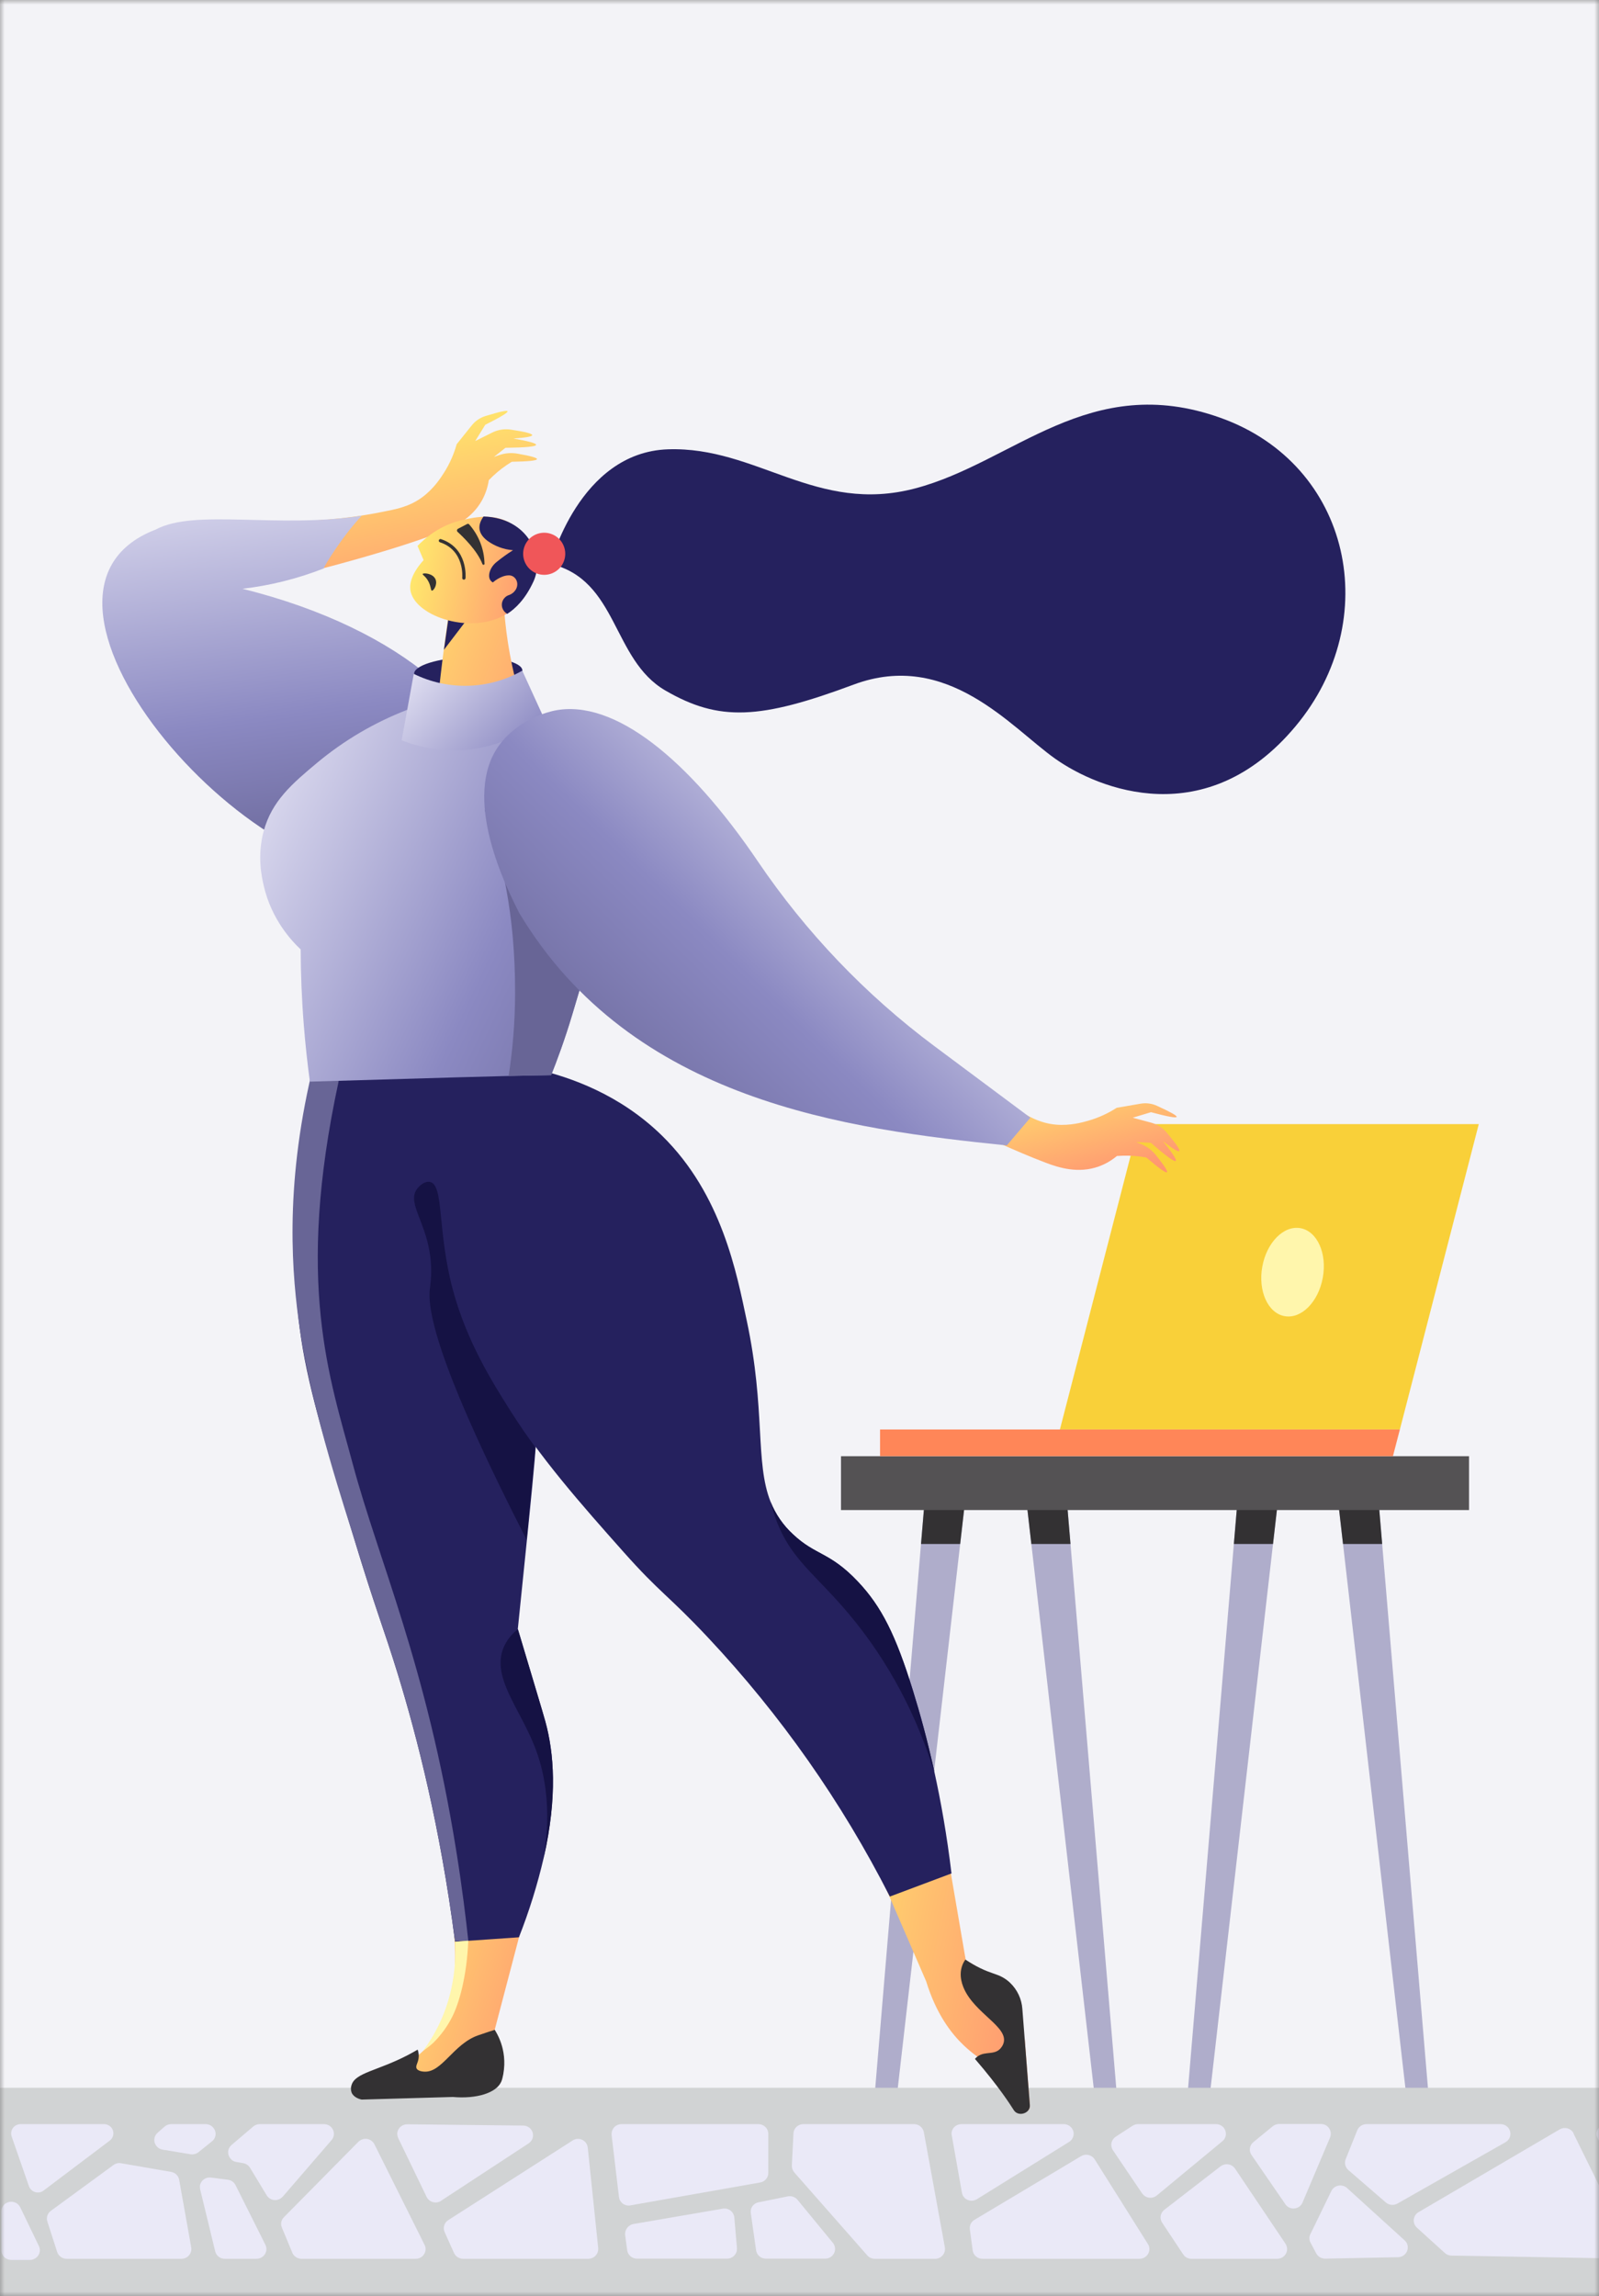 <svg width="170" height="244" viewBox="0 0 170 244" fill="none" xmlns="http://www.w3.org/2000/svg">
<rect x="0" y="0" width="170" height="244" fill="#808080" stroke="none"/>
<mask id="mask0_411_13658" style="mask-type:alpha" maskUnits="userSpaceOnUse" x="0" y="0" width="170" height="244">
<rect width="170" height="244" fill="#F3F3F7"/>
</mask>
<g mask="url(#mask0_411_13658)">
<rect width="170" height="244" fill="#F3F3F7"/>
<path d="M142.064 157.781L142.785 164.071L150.447 230.854H152.569L146.948 164.071L146.266 155.988V155.983L146.255 155.988L142.064 157.781Z" fill="#AFADCB"/>
<path d="M108.928 157.781L109.649 164.071L117.311 230.854H119.433L113.811 164.071L113.13 155.988V155.983L113.119 155.988L108.928 157.781Z" fill="#AFADCB"/>
<path d="M92.297 230.854H94.419L102.082 164.071L102.803 157.781L98.612 155.988L98.6 155.983V155.988L97.919 164.071L92.297 230.854Z" fill="#AFADCB"/>
<path d="M125.558 230.854H127.68L135.342 164.071L136.063 157.781L131.872 155.988L131.861 155.983V155.988L131.18 164.071L125.558 230.854Z" fill="#AFADCB"/>
<path d="M146.255 155.988L142.064 157.782L142.785 164.072H146.948L146.266 155.988H146.255Z" fill="#333133"/>
<path d="M131.861 155.988L131.18 164.072H135.342L136.063 157.782L131.872 155.988H131.861Z" fill="#333133"/>
<path d="M113.119 155.988L108.928 157.782L109.649 164.072H113.811L113.13 155.988H113.119Z" fill="#333133"/>
<path d="M97.919 164.072H102.082L102.803 157.782L98.612 155.988H98.6L97.919 164.072Z" fill="#333133"/>
<path d="M89.412 160.465H156.181V154.744H89.412V160.465Z" fill="#545254"/>
<path d="M177.967 221.858H-2.967V244H177.967V221.858Z" fill="#D1D3D4"/>
<path d="M3.181 240.152H1.194C0.917 240.152 0.65 240.043 0.453 239.85C0.257 239.657 0.146 239.395 0.146 239.121V234.998C0.146 234.724 0.257 234.462 0.453 234.269C0.65 234.075 0.917 233.967 1.194 233.967C1.393 233.967 1.588 234.021 1.757 234.125C1.925 234.228 2.061 234.376 2.149 234.551L4.135 238.675C4.195 238.797 4.229 238.93 4.236 239.065C4.244 239.2 4.223 239.335 4.177 239.463C4.13 239.59 4.058 239.707 3.965 239.807C3.872 239.907 3.76 239.988 3.635 240.044C3.495 240.116 3.339 240.153 3.181 240.152V240.152Z" fill="#EAE9F7"/>
<path d="M1.231 227.013L3.077 232.322C3.164 232.567 3.346 232.769 3.583 232.884C3.82 232.999 4.093 233.018 4.344 232.937C4.448 232.905 4.543 232.852 4.626 232.783L11.665 227.475C11.831 227.35 11.953 227.178 12.014 226.982C12.074 226.786 12.07 226.576 12.003 226.381C11.935 226.187 11.808 226.019 11.638 225.901C11.467 225.782 11.264 225.719 11.055 225.721H2.185C2.054 225.72 1.924 225.746 1.802 225.795C1.68 225.844 1.57 225.917 1.477 226.008C1.384 226.1 1.31 226.208 1.26 226.328C1.21 226.448 1.184 226.576 1.184 226.705C1.183 226.81 1.199 226.914 1.231 227.013Z" fill="#EAE9F7"/>
<path d="M5.031 236.06L6.079 239.307C6.146 239.516 6.28 239.698 6.46 239.828C6.64 239.958 6.857 240.029 7.08 240.03H19.297C19.575 240.03 19.842 239.921 20.038 239.728C20.235 239.535 20.345 239.272 20.345 238.999C20.348 238.937 20.343 238.875 20.33 238.814L19.047 231.629C19.009 231.422 18.907 231.232 18.757 231.084C18.606 230.935 18.412 230.836 18.202 230.798L12.868 229.875C12.729 229.85 12.587 229.854 12.449 229.885C12.312 229.917 12.183 229.976 12.07 230.06L5.422 234.922C5.244 235.047 5.11 235.225 5.04 235.429C4.97 235.633 4.966 235.854 5.031 236.06V236.06Z" fill="#EAE9F7"/>
<path d="M17.279 228.429L20.251 228.921C20.4 228.944 20.551 228.937 20.697 228.9C20.842 228.863 20.978 228.797 21.096 228.706L22.535 227.552C22.643 227.467 22.732 227.362 22.797 227.243C22.863 227.124 22.904 226.993 22.917 226.858C22.93 226.723 22.915 226.587 22.874 226.458C22.833 226.328 22.765 226.209 22.676 226.105C22.578 225.986 22.455 225.889 22.314 225.822C22.173 225.756 22.019 225.721 21.863 225.721H18.202C17.943 225.721 17.693 225.814 17.498 225.982L16.747 226.644C16.646 226.734 16.563 226.842 16.504 226.964C16.445 227.085 16.411 227.217 16.403 227.351C16.396 227.485 16.416 227.62 16.462 227.747C16.507 227.873 16.578 227.99 16.669 228.09C16.825 228.271 17.041 228.391 17.279 228.429V228.429Z" fill="#EAE9F7"/>
<path d="M21.284 232.675L22.88 239.245C22.934 239.47 23.064 239.669 23.249 239.812C23.433 239.954 23.662 240.031 23.896 240.03H27.275C27.553 240.03 27.82 239.921 28.016 239.728C28.213 239.535 28.323 239.272 28.323 238.999C28.325 238.839 28.287 238.68 28.214 238.537L25.038 232.198C24.961 232.045 24.846 231.912 24.704 231.813C24.562 231.714 24.398 231.65 24.225 231.629L22.426 231.398C22.289 231.38 22.15 231.389 22.017 231.424C21.884 231.459 21.759 231.52 21.65 231.603C21.541 231.686 21.449 231.79 21.381 231.908C21.313 232.026 21.269 232.156 21.253 232.29C21.247 232.419 21.257 232.549 21.284 232.675V232.675Z" fill="#EAE9F7"/>
<path d="M25.101 229.737L25.883 229.875C26.029 229.903 26.167 229.962 26.289 230.047C26.41 230.132 26.512 230.241 26.587 230.367L28.355 233.291C28.425 233.407 28.518 233.509 28.629 233.59C28.74 233.671 28.866 233.729 28.999 233.762C29.133 233.795 29.272 233.802 29.409 233.782C29.545 233.761 29.676 233.715 29.794 233.645C29.889 233.581 29.978 233.509 30.06 233.429L35.253 227.413C35.381 227.263 35.463 227.081 35.489 226.887C35.515 226.693 35.484 226.495 35.4 226.318C35.317 226.14 35.184 225.99 35.016 225.884C34.849 225.779 34.654 225.722 34.456 225.721H27.619C27.368 225.722 27.125 225.809 26.931 225.967L24.616 227.936C24.512 228.024 24.427 228.131 24.365 228.252C24.303 228.372 24.266 228.503 24.256 228.637C24.246 228.772 24.263 228.907 24.306 229.034C24.349 229.162 24.417 229.281 24.506 229.383C24.65 229.573 24.863 229.7 25.101 229.737V229.737Z" fill="#EAE9F7"/>
<path d="M29.966 236.706L31.077 239.384C31.155 239.573 31.29 239.736 31.462 239.851C31.635 239.966 31.838 240.028 32.047 240.03H44.201C44.479 240.03 44.746 239.921 44.942 239.728C45.139 239.534 45.249 239.272 45.249 238.999C45.252 238.843 45.215 238.69 45.14 238.553L39.806 227.859C39.685 227.615 39.47 227.427 39.209 227.338C38.949 227.249 38.662 227.264 38.413 227.382C38.305 227.434 38.205 227.502 38.116 227.582L30.185 235.614C30.042 235.754 29.945 235.933 29.906 236.127C29.867 236.322 29.888 236.523 29.966 236.706V236.706Z" fill="#EAE9F7"/>
<path d="M42.34 227.213L45.359 233.46C45.478 233.706 45.691 233.895 45.952 233.987C46.213 234.08 46.5 234.067 46.751 233.952C46.798 233.936 46.841 233.909 46.876 233.875L56.2 227.767C56.387 227.645 56.531 227.468 56.608 227.261C56.686 227.054 56.693 226.827 56.63 226.615C56.567 226.403 56.437 226.217 56.258 226.084C56.079 225.95 55.861 225.877 55.637 225.874L43.294 225.736C43.017 225.734 42.75 225.84 42.551 226.03C42.352 226.219 42.237 226.479 42.23 226.751C42.241 226.91 42.278 227.066 42.34 227.213V227.213Z" fill="#EAE9F7"/>
<path d="M47.267 237.183L48.269 239.414C48.352 239.595 48.486 239.749 48.655 239.858C48.824 239.967 49.021 240.027 49.223 240.03H62.551C62.829 240.03 63.096 239.921 63.292 239.728C63.489 239.534 63.599 239.272 63.599 238.999V238.891L62.488 228.213C62.461 227.942 62.325 227.692 62.111 227.519C61.897 227.346 61.622 227.264 61.346 227.29C61.178 227.306 61.017 227.364 60.877 227.459L47.658 235.921C47.452 236.052 47.299 236.25 47.227 236.481C47.155 236.713 47.17 236.961 47.267 237.183Z" fill="#EAE9F7"/>
<path d="M65.023 226.875L65.805 233.46C65.82 233.595 65.861 233.725 65.928 233.844C65.994 233.962 66.084 234.067 66.191 234.151C66.299 234.236 66.422 234.298 66.555 234.336C66.687 234.373 66.826 234.384 66.962 234.368C66.984 234.37 67.007 234.365 67.025 234.353L80.822 231.921C81.064 231.879 81.284 231.754 81.441 231.568C81.599 231.383 81.684 231.148 81.683 230.906V226.752C81.683 226.478 81.572 226.216 81.376 226.023C81.179 225.829 80.913 225.721 80.635 225.721H66.071C65.793 225.721 65.526 225.829 65.33 226.023C65.133 226.216 65.023 226.478 65.023 226.752V226.875Z" fill="#EAE9F7"/>
<path d="M66.462 237.506L66.681 239.122C66.714 239.368 66.837 239.594 67.027 239.759C67.217 239.923 67.46 240.013 67.713 240.014H77.303C77.44 240.014 77.576 239.988 77.704 239.936C77.831 239.884 77.946 239.808 78.044 239.712C78.141 239.617 78.218 239.503 78.271 239.378C78.324 239.253 78.351 239.119 78.351 238.983V238.891L78.069 235.629C78.044 235.356 77.91 235.103 77.695 234.927C77.481 234.751 77.205 234.666 76.927 234.691C76.895 234.688 76.863 234.693 76.833 234.706L67.322 236.337C67.058 236.395 66.825 236.546 66.667 236.761C66.508 236.977 66.435 237.242 66.462 237.506V237.506Z" fill="#EAE9F7"/>
<path d="M80.635 234.029L83.748 233.398C83.936 233.36 84.132 233.373 84.313 233.435C84.495 233.498 84.656 233.607 84.78 233.752L88.55 238.337C88.637 238.442 88.701 238.563 88.74 238.692C88.779 238.822 88.792 238.958 88.777 239.092C88.763 239.226 88.721 239.357 88.656 239.475C88.59 239.594 88.501 239.699 88.394 239.783C88.209 239.933 87.976 240.015 87.737 240.014H81.417C81.164 240.013 80.92 239.922 80.73 239.758C80.541 239.594 80.418 239.368 80.384 239.122L79.821 235.167C79.782 234.911 79.845 234.65 79.996 234.438C80.148 234.226 80.376 234.079 80.635 234.029V234.029Z" fill="#EAE9F7"/>
<path d="M84.186 230.121L84.358 226.705C84.37 226.44 84.486 226.19 84.681 226.006C84.876 225.823 85.136 225.721 85.406 225.721H97.185C97.43 225.722 97.668 225.807 97.856 225.961C98.045 226.116 98.172 226.33 98.218 226.567L100.455 238.815C100.502 239.084 100.44 239.36 100.282 239.585C100.124 239.81 99.883 239.964 99.61 240.015C99.548 240.027 99.485 240.033 99.422 240.03H93.008C92.858 240.03 92.708 239.999 92.571 239.938C92.433 239.877 92.31 239.788 92.211 239.676L84.452 230.86C84.275 230.653 84.18 230.391 84.186 230.121V230.121Z" fill="#EAE9F7"/>
<path d="M101.19 226.921L102.269 233.014C102.292 233.147 102.341 233.274 102.414 233.387C102.488 233.501 102.583 233.6 102.695 233.677C102.807 233.754 102.934 233.809 103.067 233.838C103.201 233.867 103.339 233.869 103.474 233.845C103.605 233.817 103.732 233.771 103.849 233.706L113.658 227.613C113.774 227.542 113.874 227.448 113.954 227.338C114.033 227.228 114.09 227.104 114.12 226.972C114.151 226.841 114.155 226.705 114.132 226.572C114.109 226.439 114.059 226.312 113.986 226.198C113.89 226.051 113.757 225.931 113.602 225.848C113.446 225.765 113.272 225.721 113.094 225.721H102.207C101.929 225.721 101.662 225.829 101.466 226.023C101.269 226.216 101.159 226.478 101.159 226.752C101.174 226.813 101.174 226.875 101.19 226.921Z" fill="#EAE9F7"/>
<path d="M103.114 236.907L103.411 239.138C103.445 239.384 103.567 239.61 103.757 239.774C103.947 239.938 104.191 240.029 104.444 240.03H121.151C121.429 240.03 121.695 239.921 121.892 239.728C122.088 239.535 122.199 239.272 122.199 238.999C122.203 238.808 122.148 238.621 122.042 238.461L116.379 229.459C116.233 229.229 116 229.064 115.73 229C115.461 228.937 115.177 228.98 114.94 229.121L103.599 235.891C103.425 235.994 103.286 236.146 103.2 236.326C103.114 236.507 103.084 236.709 103.114 236.907V236.907Z" fill="#EAE9F7"/>
<path d="M118.616 227.059L120.415 225.89C120.588 225.781 120.789 225.722 120.994 225.721H129.285C129.563 225.721 129.83 225.829 130.026 226.023C130.223 226.216 130.333 226.478 130.333 226.752C130.334 226.902 130.301 227.05 130.236 227.186C130.171 227.321 130.076 227.441 129.958 227.536L122.981 233.306C122.876 233.393 122.755 233.459 122.625 233.5C122.494 233.541 122.356 233.556 122.22 233.545C122.083 233.533 121.95 233.495 121.829 233.433C121.707 233.371 121.599 233.286 121.511 233.183C121.479 233.152 121.464 233.122 121.432 233.091L118.319 228.49C118.167 228.261 118.114 227.983 118.169 227.715C118.225 227.447 118.386 227.211 118.616 227.059V227.059Z" fill="#EAE9F7"/>
<path d="M123.56 236.199L125.797 239.568C125.891 239.712 126.021 239.83 126.174 239.911C126.327 239.991 126.499 240.032 126.673 240.03H135.793C136.071 240.03 136.337 239.921 136.534 239.728C136.731 239.534 136.841 239.272 136.841 238.999C136.839 238.797 136.78 238.6 136.669 238.43L131.303 230.444C131.149 230.216 130.91 230.058 130.637 230.003C130.365 229.948 130.081 230.002 129.848 230.152C129.817 230.167 129.801 230.182 129.77 230.198L123.779 234.829C123.575 234.989 123.439 235.219 123.399 235.472C123.358 235.725 123.416 235.985 123.56 236.199V236.199Z" fill="#EAE9F7"/>
<path d="M135.308 225.951L133.259 227.628C133.057 227.79 132.924 228.021 132.887 228.274C132.849 228.527 132.909 228.785 133.055 228.998L136.653 234.229C136.729 234.342 136.828 234.439 136.943 234.514C137.057 234.59 137.186 234.642 137.322 234.667C137.457 234.693 137.596 234.692 137.731 234.664C137.866 234.637 137.994 234.583 138.108 234.506C138.278 234.393 138.409 234.232 138.483 234.044L141.409 227.136C141.513 226.882 141.513 226.599 141.407 226.346C141.302 226.093 141.101 225.89 140.846 225.782C140.716 225.733 140.578 225.707 140.439 225.705H135.965C135.725 225.717 135.495 225.803 135.308 225.951V225.951Z" fill="#EAE9F7"/>
<path d="M139.328 238.307L139.938 239.461C140.032 239.629 140.17 239.77 140.338 239.867C140.506 239.965 140.697 240.016 140.893 240.015L148.652 239.861C148.789 239.857 148.925 239.826 149.05 239.771C149.176 239.715 149.289 239.636 149.384 239.537C149.478 239.439 149.552 239.323 149.601 239.196C149.65 239.07 149.673 238.935 149.668 238.799C149.667 238.663 149.637 238.528 149.581 238.404C149.524 238.28 149.442 238.168 149.34 238.076L143.208 232.506C143.002 232.322 142.73 232.226 142.452 232.237C142.174 232.249 141.911 232.367 141.722 232.568C141.65 232.64 141.592 232.723 141.55 232.814L139.328 237.384C139.251 237.526 139.211 237.684 139.211 237.845C139.211 238.006 139.251 238.165 139.328 238.307V238.307Z" fill="#EAE9F7"/>
<path d="M144.303 226.367L143.067 229.444C142.99 229.642 142.976 229.858 143.027 230.064C143.077 230.27 143.189 230.456 143.349 230.598L147.338 234.045C147.503 234.187 147.709 234.274 147.928 234.297C148.146 234.319 148.366 234.274 148.558 234.168L160.056 227.644C160.256 227.531 160.412 227.357 160.501 227.148C160.59 226.939 160.606 226.707 160.547 226.488C160.489 226.269 160.358 226.075 160.176 225.936C159.993 225.797 159.77 225.722 159.539 225.721H145.288C145.077 225.72 144.871 225.781 144.695 225.896C144.52 226.011 144.383 226.175 144.303 226.367V226.367Z" fill="#EAE9F7"/>
<path d="M167.298 226.736L173.102 238.522C173.222 238.767 173.238 239.049 173.147 239.305C173.056 239.562 172.866 239.773 172.617 239.892C172.472 239.965 172.311 240.002 172.148 239.999L154.299 239.692C154.043 239.686 153.798 239.587 153.611 239.415L150.638 236.722C150.434 236.536 150.314 236.278 150.302 236.004C150.29 235.73 150.389 235.463 150.576 235.26C150.643 235.186 150.722 235.124 150.81 235.076L165.828 226.275C166.067 226.137 166.352 226.096 166.621 226.162C166.89 226.229 167.122 226.396 167.267 226.629C167.283 226.663 167.293 226.699 167.298 226.736V226.736Z" fill="#EAE9F7"/>
<path d="M170.803 225.721H172.789C173.067 225.721 173.334 225.829 173.53 226.023C173.727 226.216 173.837 226.478 173.837 226.752V230.875C173.837 231.149 173.727 231.411 173.53 231.604C173.334 231.797 173.067 231.906 172.789 231.906C172.59 231.906 172.396 231.852 172.227 231.748C172.058 231.645 171.922 231.497 171.835 231.321L169.848 227.198C169.789 227.076 169.754 226.943 169.747 226.808C169.74 226.673 169.761 226.537 169.807 226.41C169.854 226.283 169.926 226.166 170.019 226.066C170.112 225.966 170.224 225.885 170.349 225.828C170.489 225.757 170.645 225.72 170.803 225.721V225.721Z" fill="#EAE9F7"/>
<path d="M112.685 151.905H148.83L157.219 119.455H121.073L112.685 151.905Z" fill="#F9D039"/>
<path d="M93.563 154.743H148.09L148.83 151.905H93.563V154.743Z" fill="#FF8658"/>
<path d="M140.636 135.768C141.103 133.186 140.041 130.833 138.264 130.512C136.487 130.191 134.669 132.024 134.202 134.605C133.736 137.187 134.798 139.54 136.575 139.861C138.351 140.182 140.17 138.35 140.636 135.768Z" fill="#FFF6AC"/>
<path d="M29.948 55.389C34.654 55.421 38.312 54.878 40.788 54.367C41.934 54.13 43.452 53.911 44.913 52.822C46.122 51.921 46.848 50.795 47.214 50.218C47.805 49.284 48.256 48.268 48.552 47.204L50.167 45.19C50.539 44.727 51.042 44.387 51.609 44.212C53.127 43.746 53.912 43.577 53.963 43.704C54.018 43.84 53.227 44.319 51.59 45.14L50.526 46.865L52.332 45.966C52.941 45.662 53.629 45.553 54.302 45.653C55.829 45.882 56.589 46.077 56.582 46.239C56.575 46.388 55.91 46.508 54.587 46.599C56.206 46.883 57.009 47.106 56.997 47.268C56.984 47.454 55.896 47.56 53.734 47.587L52.512 48.556L53.06 48.365C53.684 48.147 54.354 48.092 55.005 48.206C56.406 48.45 57.102 48.644 57.091 48.786C57.08 48.944 56.187 49.039 54.412 49.069C53.689 49.507 53.013 50.021 52.397 50.6C52.234 50.753 52.093 50.894 51.966 51.024C51.857 51.762 51.619 52.476 51.264 53.133C50.154 55.158 48.196 56.04 46.787 56.575C40.374 59.009 30.846 61.292 29.396 61.637C29.58 59.554 29.764 57.472 29.948 55.389Z" fill="url(#paint0_linear_411_13658)"/>
<path d="M43.462 92.241C28.376 96.847 -1.605 63.264 16.537 56.279C20.749 54.022 29.438 56.202 38.451 54.804C37.761 55.556 37.235 56.208 36.879 56.671C35.55 58.397 34.358 60.361 34.422 60.405C33.012 60.957 31.568 61.416 30.099 61.781C28.676 62.133 27.232 62.396 25.775 62.567C43.116 66.85 53.016 76.429 51.94 83.473C51.778 84.533 50.908 88.545 43.462 92.241Z" fill="url(#paint1_linear_411_13658)"/>
<path d="M109.277 224.308C108.853 223.971 108.529 223.193 108.296 222.718C107.228 220.542 105.661 219.838 103.903 218.547C103.391 218.176 102.904 217.771 102.445 217.335C101.158 216.104 99.547 214.053 98.467 210.548C96.322 205.595 94.176 200.641 92.031 195.687L100.573 196.038C101.27 200.109 101.968 204.18 102.667 208.25C102.671 208.275 102.675 208.3 102.679 208.325C103.461 208.704 104.546 209.373 105.371 210.548C106.251 211.803 106.019 212.472 106.775 214.059C107.516 215.613 108.165 215.867 108.947 216.74L109.488 223.679C109.501 223.793 109.489 223.908 109.452 224.017C109.416 224.126 109.356 224.225 109.277 224.308V224.308Z" fill="url(#paint2_linear_411_13658)"/>
<path d="M37.588 221.155C39.149 220.839 41.697 220.487 44.052 218.74C44.052 218.74 44.235 218.605 44.518 218.363C44.975 217.971 45.405 217.549 45.807 217.101C49.982 212.429 47.883 202.141 47.68 201.187C50.722 200.681 53.765 200.174 56.807 199.666C55.403 205.01 53.999 210.354 52.595 215.698C53.438 217.699 53.476 219.326 53.414 220.261C53.395 220.584 53.352 220.905 53.285 221.221C53.286 221.222 53.285 221.223 53.284 221.224L37.588 221.155Z" fill="url(#paint3_linear_411_13658)"/>
<path d="M101.158 199.081C98.974 199.9 96.789 200.719 94.605 201.538C89.503 191.504 83.002 182.246 75.297 174.04C71.03 169.491 70.204 169.32 66.286 164.912C57.5 155.029 47.748 144.057 48.733 131.212C48.977 128.03 50.144 121.295 57.158 113.659C60.543 114.459 65.855 116.248 70.382 120.681C76.772 126.938 78.33 135.364 79.392 140.339C81.416 149.813 80.252 155.368 81.925 159.585C82.449 160.901 83.263 162.082 84.307 163.041C86.731 165.325 88.202 164.889 91.212 168.072C93.71 170.714 95.223 173.719 97.062 179.657C97.794 182.018 98.586 184.871 99.316 188.181C100.027 191.394 100.676 195.039 101.158 199.081Z" fill="#25215E"/>
<path d="M57.812 197.387C57.141 200.275 56.258 203.11 55.169 205.867C52.907 206.023 50.645 206.179 48.382 206.335C48.38 206.316 48.377 206.294 48.374 206.275C46.791 194.058 44.326 184.514 42.297 177.901C40.796 173.008 39.975 171.166 37.616 163.391C34.295 152.447 32.634 146.974 31.882 141.275C31.182 135.975 30.806 128.097 32.818 118.222C33.59 118.747 34.34 119.268 35.065 119.787C52.225 132.039 56.539 142.605 57.041 150.285C57.171 152.271 57.033 153.876 55.053 173.103C55.055 173.111 55.057 173.118 55.059 173.126C56.801 178.963 57.693 181.895 57.978 182.932C58.882 186.222 59.289 190.851 57.812 197.387Z" fill="#25215E"/>
<path d="M34.815 107.275C31.149 117.708 32.791 128.495 39.335 134.787C43.731 139.013 52.529 143.32 58.937 139.954C59.573 139.62 61.744 138.392 63.15 135.858C67.603 127.833 61.316 112.221 49.751 107.569C43.836 105.19 38.074 106.296 34.815 107.275Z" fill="#25215E"/>
<path d="M45.69 125.595C47.237 125.875 46.453 130.738 48.148 137.063C49.634 142.608 52.414 146.996 54.35 150.051C55.345 151.622 56.252 152.893 56.924 153.796L55.988 163.625C47.392 146.837 45.41 139.908 45.69 137.063C45.74 136.557 45.918 135.582 45.807 134.137C45.493 130.022 43.264 127.96 44.286 126.414C44.56 126 45.151 125.497 45.69 125.595Z" fill="#151244"/>
<path d="M57.812 197.388C58.7 191.897 57.824 188.052 56.807 185.507C55.184 181.444 52.259 178.2 53.531 175.093C53.863 174.317 54.389 173.64 55.059 173.127C56.8 178.963 57.692 181.896 57.978 182.933C58.882 186.222 59.289 190.851 57.812 197.388Z" fill="#151244"/>
<path d="M99.316 188.181C99.305 188.186 99.296 188.192 99.285 188.198C98.088 184.366 95.925 178.951 91.796 173.454C87.363 167.552 84.207 166.269 82.434 161.284C82.239 160.737 82.069 160.168 81.924 159.584C82.449 160.9 83.263 162.082 84.307 163.04C86.73 165.324 88.201 164.889 91.211 168.071C93.709 170.714 95.222 173.719 97.062 179.656C97.794 182.017 98.586 184.87 99.316 188.181Z" fill="#151244"/>
<path d="M49.786 206.219C49.354 206.255 48.882 206.277 48.374 206.275C46.79 194.058 44.326 184.515 42.297 177.901C40.796 173.008 39.975 171.167 37.616 163.391C36.947 161.186 33.145 149.92 31.882 141.275C31.053 135.598 30.218 126.397 33.145 113.956C33.498 114.089 33.858 114.22 34.225 114.349C34.826 114.561 36.122 114.347 35.995 114.939C31.376 136.359 35.046 146.395 37.499 155.551C40.275 165.909 45.313 176.818 48.499 196.624C49.144 200.631 49.544 203.965 49.786 206.219Z" fill="#686596"/>
<path d="M109.277 224.309C108.898 224.714 108.127 224.779 107.78 224.229C107.469 223.746 106.256 221.801 103.653 218.788C103.728 218.7 103.812 218.619 103.904 218.548C104.781 217.868 105.889 218.534 106.554 217.425C107.599 215.653 104.15 214.301 102.704 211.751C102.285 211.012 101.933 209.962 102.278 208.931C102.362 208.681 102.483 208.445 102.637 208.231C102.647 208.238 102.657 208.244 102.667 208.251C103.148 208.577 103.651 208.868 104.173 209.124C105.371 209.711 105.922 209.742 106.609 210.125C106.891 210.284 107.153 210.476 107.387 210.699C108.154 211.431 108.62 212.424 108.693 213.481L108.947 216.74L109.488 223.679C109.501 223.793 109.489 223.909 109.453 224.018C109.416 224.126 109.356 224.226 109.277 224.309V224.309Z" fill="#333133"/>
<path d="M37.382 222.367C37.285 222.102 37.285 221.812 37.382 221.548C37.801 220.242 40.132 220.061 43.35 218.388C43.813 218.148 44.179 217.936 44.403 217.803C44.484 218.028 44.524 218.266 44.52 218.505C44.507 219.169 44.146 219.488 44.286 219.792C44.429 220.102 44.971 220.135 45.105 220.143C46.999 220.258 48.197 217.204 50.839 216.282C51.422 216.079 52.595 215.697 52.595 215.697C52.984 216.313 53.27 216.989 53.439 217.698C53.574 218.264 53.633 218.847 53.613 219.429C53.589 220.09 53.459 220.817 53.297 221.197C52.777 222.413 50.652 223.058 48.148 222.835L38.443 223.111C38.271 223.073 37.607 222.906 37.382 222.367Z" fill="#333133"/>
<path d="M48.382 206.336L49.786 206.219C49.634 209.942 48.845 212.839 48.031 214.41C47.515 215.408 46.844 216.316 46.042 217.102C45.713 217.402 45.361 217.676 44.989 217.921C45.616 217.076 46.164 216.175 46.627 215.229C48.336 211.734 48.485 208.397 48.382 206.336Z" fill="#FFF6AC"/>
<path d="M63.934 96.431C63.28 99.657 62.169 103.374 60.855 107.767C60.031 110.52 59.196 112.748 58.595 114.252C57.842 114.266 57.089 114.281 56.336 114.295L54.077 114.338C52.813 114.362 47.442 114.511 32.948 114.94C32.687 113.032 32.465 111.023 32.299 108.921C32.074 106.091 31.975 103.406 31.965 100.889C31.007 99.986 28.865 97.718 28.035 94.109C27.816 93.156 27.327 90.916 28.035 88.312C28.901 85.125 31.045 83.285 33.734 81.041C36.587 78.67 39.806 76.778 43.266 75.44C43.888 75.438 58.729 75.587 62.978 84.662C64.952 88.877 64.39 94.188 63.934 96.431Z" fill="url(#paint4_linear_411_13658)"/>
<path d="M99.372 111.507C102.873 114.651 105.971 116.671 108.163 117.93C109.178 118.513 110.46 119.356 112.275 119.51C113.778 119.637 115.067 119.276 115.725 119.086C116.786 118.779 117.797 118.318 118.725 117.718L121.269 117.282C121.854 117.182 122.456 117.26 122.997 117.506C124.442 118.164 125.142 118.557 125.096 118.686C125.047 118.825 124.137 118.659 122.367 118.188L120.427 118.773L122.375 119.297C123.033 119.474 123.62 119.849 124.057 120.37C125.048 121.554 125.488 122.204 125.375 122.32C125.271 122.428 124.694 122.077 123.643 121.267C124.666 122.553 125.12 123.252 125.004 123.366C124.87 123.496 123.985 122.855 122.35 121.441L120.792 121.356L121.329 121.577C121.94 121.828 122.478 122.231 122.891 122.747C123.777 123.86 124.169 124.466 124.067 124.565C123.953 124.676 123.222 124.154 121.874 123C121.042 122.848 120.195 122.785 119.35 122.81C119.127 122.816 118.927 122.828 118.747 122.841C118.175 123.322 117.524 123.698 116.822 123.953C114.649 124.734 112.598 124.095 111.189 123.561C104.775 121.131 96.129 116.521 94.816 115.817L99.372 111.507Z" fill="url(#paint5_linear_411_13658)"/>
<path d="M58.525 59.92C58.525 59.92 61.561 48.063 71.017 47.746C80.474 47.429 86.785 54.673 97.304 51.899C107.823 49.125 115.8 39.42 129.753 44.398C143.706 49.376 147.17 65.889 137.736 77.178C128.291 88.481 116.831 83.926 112.155 80.604C107.48 77.283 100.721 69.04 90.763 72.746C80.791 76.465 76.462 76.691 70.75 73.383C65.038 70.076 65.73 61.629 58.525 59.92Z" fill="#25215E"/>
<path d="M49.833 73.033C53.012 72.932 55.566 72.133 55.538 71.248C55.51 70.364 52.91 69.728 49.731 69.829C46.553 69.929 43.998 70.728 44.026 71.613C44.054 72.498 46.654 73.133 49.833 73.033Z" fill="#25215E"/>
<path d="M53.547 63.945C53.621 65.288 53.763 66.757 54.007 68.328C54.257 69.938 54.596 71.534 55.021 73.108L46.654 73.473C46.778 72.325 46.913 71.162 47.06 69.984C47.247 68.486 47.447 67.015 47.659 65.572L53.547 63.945Z" fill="url(#paint6_linear_411_13658)"/>
<path d="M43.99 71.609C43.561 73.962 43.132 76.314 42.703 78.665C44.836 79.517 47.137 79.868 49.428 79.691C53.764 79.345 56.71 77.178 57.812 76.273C57.05 74.606 56.287 72.938 55.525 71.27C53.776 72.264 51.81 72.814 49.799 72.873C47.788 72.932 45.794 72.498 43.99 71.609L43.99 71.609Z" fill="url(#paint7_linear_411_13658)"/>
<path d="M63.934 96.431C63.28 99.657 62.169 103.373 60.855 107.766C60.031 110.519 59.196 112.748 58.595 114.251C57.088 114.28 55.582 114.309 54.077 114.338C54.529 111.416 54.758 108.463 54.763 105.506C54.774 97.075 53.34 91.048 51.52 86.051C55.788 89.838 59.666 92.645 63.934 96.431Z" fill="#686596"/>
<path d="M53.137 79.103C55.189 76.376 58.422 75.618 58.967 75.509C65.277 74.237 73.2 80.656 80.571 91.533C85.685 99.081 92.029 105.718 99.34 111.166L109.548 118.771C108.012 120.585 108.575 119.905 107.039 121.719C90.108 119.98 67.233 117.066 55.209 97.029C53.89 94.429 48.941 84.683 53.137 79.103Z" fill="url(#paint8_linear_411_13658)"/>
<path d="M47.688 65.613L50.046 65.318L47.196 69.052C47.36 67.906 47.524 66.759 47.688 65.613Z" fill="#25215E"/>
<path d="M54.608 55.814C52.746 54.483 50.585 54.948 49.283 55.227C46.757 55.771 45.116 57.255 44.389 58.013C44.604 58.516 44.819 59.018 45.035 59.521C43.498 61.233 43.546 62.352 43.659 62.861C44.252 65.544 50.214 67.525 53.878 65.22C54.151 65.048 56.788 63.327 56.809 60.271C56.81 60.094 56.782 57.368 54.608 55.814Z" fill="url(#paint9_linear_411_13658)"/>
<path d="M56.727 61.77C57.92 59.177 56.183 55.035 51.406 54.885C50.963 55.508 50.545 56.497 51.819 57.467C52.617 58.045 53.558 58.391 54.54 58.468C53.914 58.863 53.313 59.296 52.741 59.766C51.976 60.411 51.707 61.529 52.401 61.892C52.401 61.892 53.212 61.146 54.107 61.139C54.775 61.137 55.214 61.883 54.883 62.564C54.718 62.886 54.432 63.13 54.088 63.243C53.816 63.336 53.592 63.534 53.465 63.792C53.338 64.051 53.319 64.349 53.412 64.621C53.414 64.627 53.416 64.632 53.417 64.637C53.505 64.875 53.671 65.076 53.888 65.208L53.922 65.238C54.749 64.708 55.835 63.718 56.727 61.77Z" fill="#25215E"/>
<path d="M49.177 61.529C49.198 61.556 49.228 61.577 49.261 61.589C49.294 61.6 49.33 61.601 49.364 61.591C49.398 61.582 49.428 61.562 49.451 61.535C49.474 61.509 49.488 61.476 49.492 61.441C49.495 61.409 49.794 58.26 46.891 57.293C46.869 57.285 46.845 57.28 46.821 57.281C46.797 57.282 46.774 57.287 46.752 57.297C46.73 57.308 46.711 57.322 46.695 57.34C46.679 57.358 46.667 57.379 46.66 57.401C46.652 57.424 46.649 57.448 46.651 57.472C46.653 57.496 46.66 57.519 46.671 57.54C46.683 57.561 46.698 57.58 46.717 57.594C46.736 57.609 46.757 57.62 46.78 57.626C49.418 58.504 49.146 61.375 49.143 61.404C49.138 61.448 49.15 61.493 49.177 61.529V61.529Z" fill="#333133"/>
<path d="M49.682 55.676L48.682 56.197C48.659 56.21 48.639 56.227 48.623 56.247C48.608 56.268 48.596 56.291 48.589 56.316C48.582 56.342 48.58 56.368 48.584 56.394C48.587 56.419 48.595 56.444 48.608 56.467L48.61 56.471L48.646 56.517C49.209 57.03 50.75 58.506 51.287 59.934C51.296 59.964 51.317 59.988 51.345 60.003C51.372 60.018 51.404 60.021 51.434 60.013C51.447 60.01 51.46 60.005 51.471 59.997C51.482 59.989 51.492 59.979 51.499 59.968C51.507 59.956 51.512 59.944 51.514 59.93C51.516 59.917 51.516 59.903 51.513 59.89C51.513 59.887 51.512 59.884 51.511 59.882C51.475 58.345 50.895 56.87 49.876 55.72C49.852 55.693 49.821 55.675 49.786 55.667C49.751 55.659 49.715 55.662 49.682 55.676Z" fill="#333133"/>
<path d="M59.929 59.694C60.397 58.549 59.847 57.243 58.703 56.776C57.559 56.309 56.252 56.858 55.785 58.002C55.318 59.147 55.867 60.453 57.012 60.92C58.156 61.387 59.462 60.838 59.929 59.694Z" fill="#F05659"/>
<path d="M44.936 60.995C45.011 60.852 46.053 60.918 46.312 61.584C46.523 62.127 46.103 62.784 45.919 62.763C45.756 62.745 45.848 62.209 45.428 61.584C45.157 61.183 44.896 61.072 44.936 60.995Z" fill="#333133"/>
</g>
<defs>
<linearGradient id="paint0_linear_411_13658" x1="32.848" y1="77.077" x2="27.07" y2="47.646" gradientUnits="userSpaceOnUse">
<stop stop-color="#FF8658"/>
<stop offset="0.341" stop-color="#FF9A72"/>
<stop offset="1" stop-color="#FFE76C"/>
</linearGradient>
<linearGradient id="paint1_linear_411_13658" x1="26.102" y1="45.076" x2="32.848" y2="92.818" gradientUnits="userSpaceOnUse">
<stop stop-color="#EAE9F7"/>
<stop offset="0.649" stop-color="#8B89C2"/>
<stop offset="1" stop-color="#686596"/>
</linearGradient>
<linearGradient id="paint2_linear_411_13658" x1="128.332" y1="210.096" x2="85.133" y2="201.977" gradientUnits="userSpaceOnUse">
<stop stop-color="#FF8658"/>
<stop offset="0.414" stop-color="#FF9A72"/>
<stop offset="1" stop-color="#FFE76C"/>
</linearGradient>
<linearGradient id="paint3_linear_411_13658" x1="71.595" y1="217.535" x2="38.5" y2="206.976" gradientUnits="userSpaceOnUse">
<stop stop-color="#FF8658"/>
<stop offset="0.396" stop-color="#FF9A72"/>
<stop offset="1" stop-color="#FFE76C"/>
</linearGradient>
<linearGradient id="paint4_linear_411_13658" x1="19.529" y1="87.802" x2="73.325" y2="113.057" gradientUnits="userSpaceOnUse">
<stop stop-color="#EAE9F7"/>
<stop offset="0.598" stop-color="#8B89C2"/>
<stop offset="1" stop-color="#686596"/>
</linearGradient>
<linearGradient id="paint5_linear_411_13658" x1="101.347" y1="135.543" x2="96.529" y2="117.497" gradientUnits="userSpaceOnUse">
<stop stop-color="#FF8658"/>
<stop offset="0.341" stop-color="#FF9A72"/>
<stop offset="1" stop-color="#FFE76C"/>
</linearGradient>
<linearGradient id="paint6_linear_411_13658" x1="64.676" y1="77.596" x2="39.479" y2="68.323" gradientUnits="userSpaceOnUse">
<stop stop-color="#FF8658"/>
<stop offset="0.197" stop-color="#FF9A72"/>
<stop offset="1" stop-color="#FFE76C"/>
</linearGradient>
<linearGradient id="paint7_linear_411_13658" x1="42.708" y1="70.157" x2="65.714" y2="91.953" gradientUnits="userSpaceOnUse">
<stop stop-color="#EAE9F7"/>
<stop offset="0.51" stop-color="#8B89C2"/>
<stop offset="1" stop-color="#686596"/>
</linearGradient>
<linearGradient id="paint8_linear_411_13658" x1="92.179" y1="75.52" x2="54.124" y2="114.267" gradientUnits="userSpaceOnUse">
<stop stop-color="#EAE9F7"/>
<stop offset="0.533" stop-color="#8B89C2"/>
<stop offset="1" stop-color="#686596"/>
</linearGradient>
<linearGradient id="paint9_linear_411_13658" x1="65.368" y1="65.487" x2="43.707" y2="61.315" gradientUnits="userSpaceOnUse">
<stop stop-color="#FF8658"/>
<stop offset="0.437" stop-color="#FF9A72"/>
<stop offset="1" stop-color="#FFE76C"/>
</linearGradient>
</defs>
</svg>
